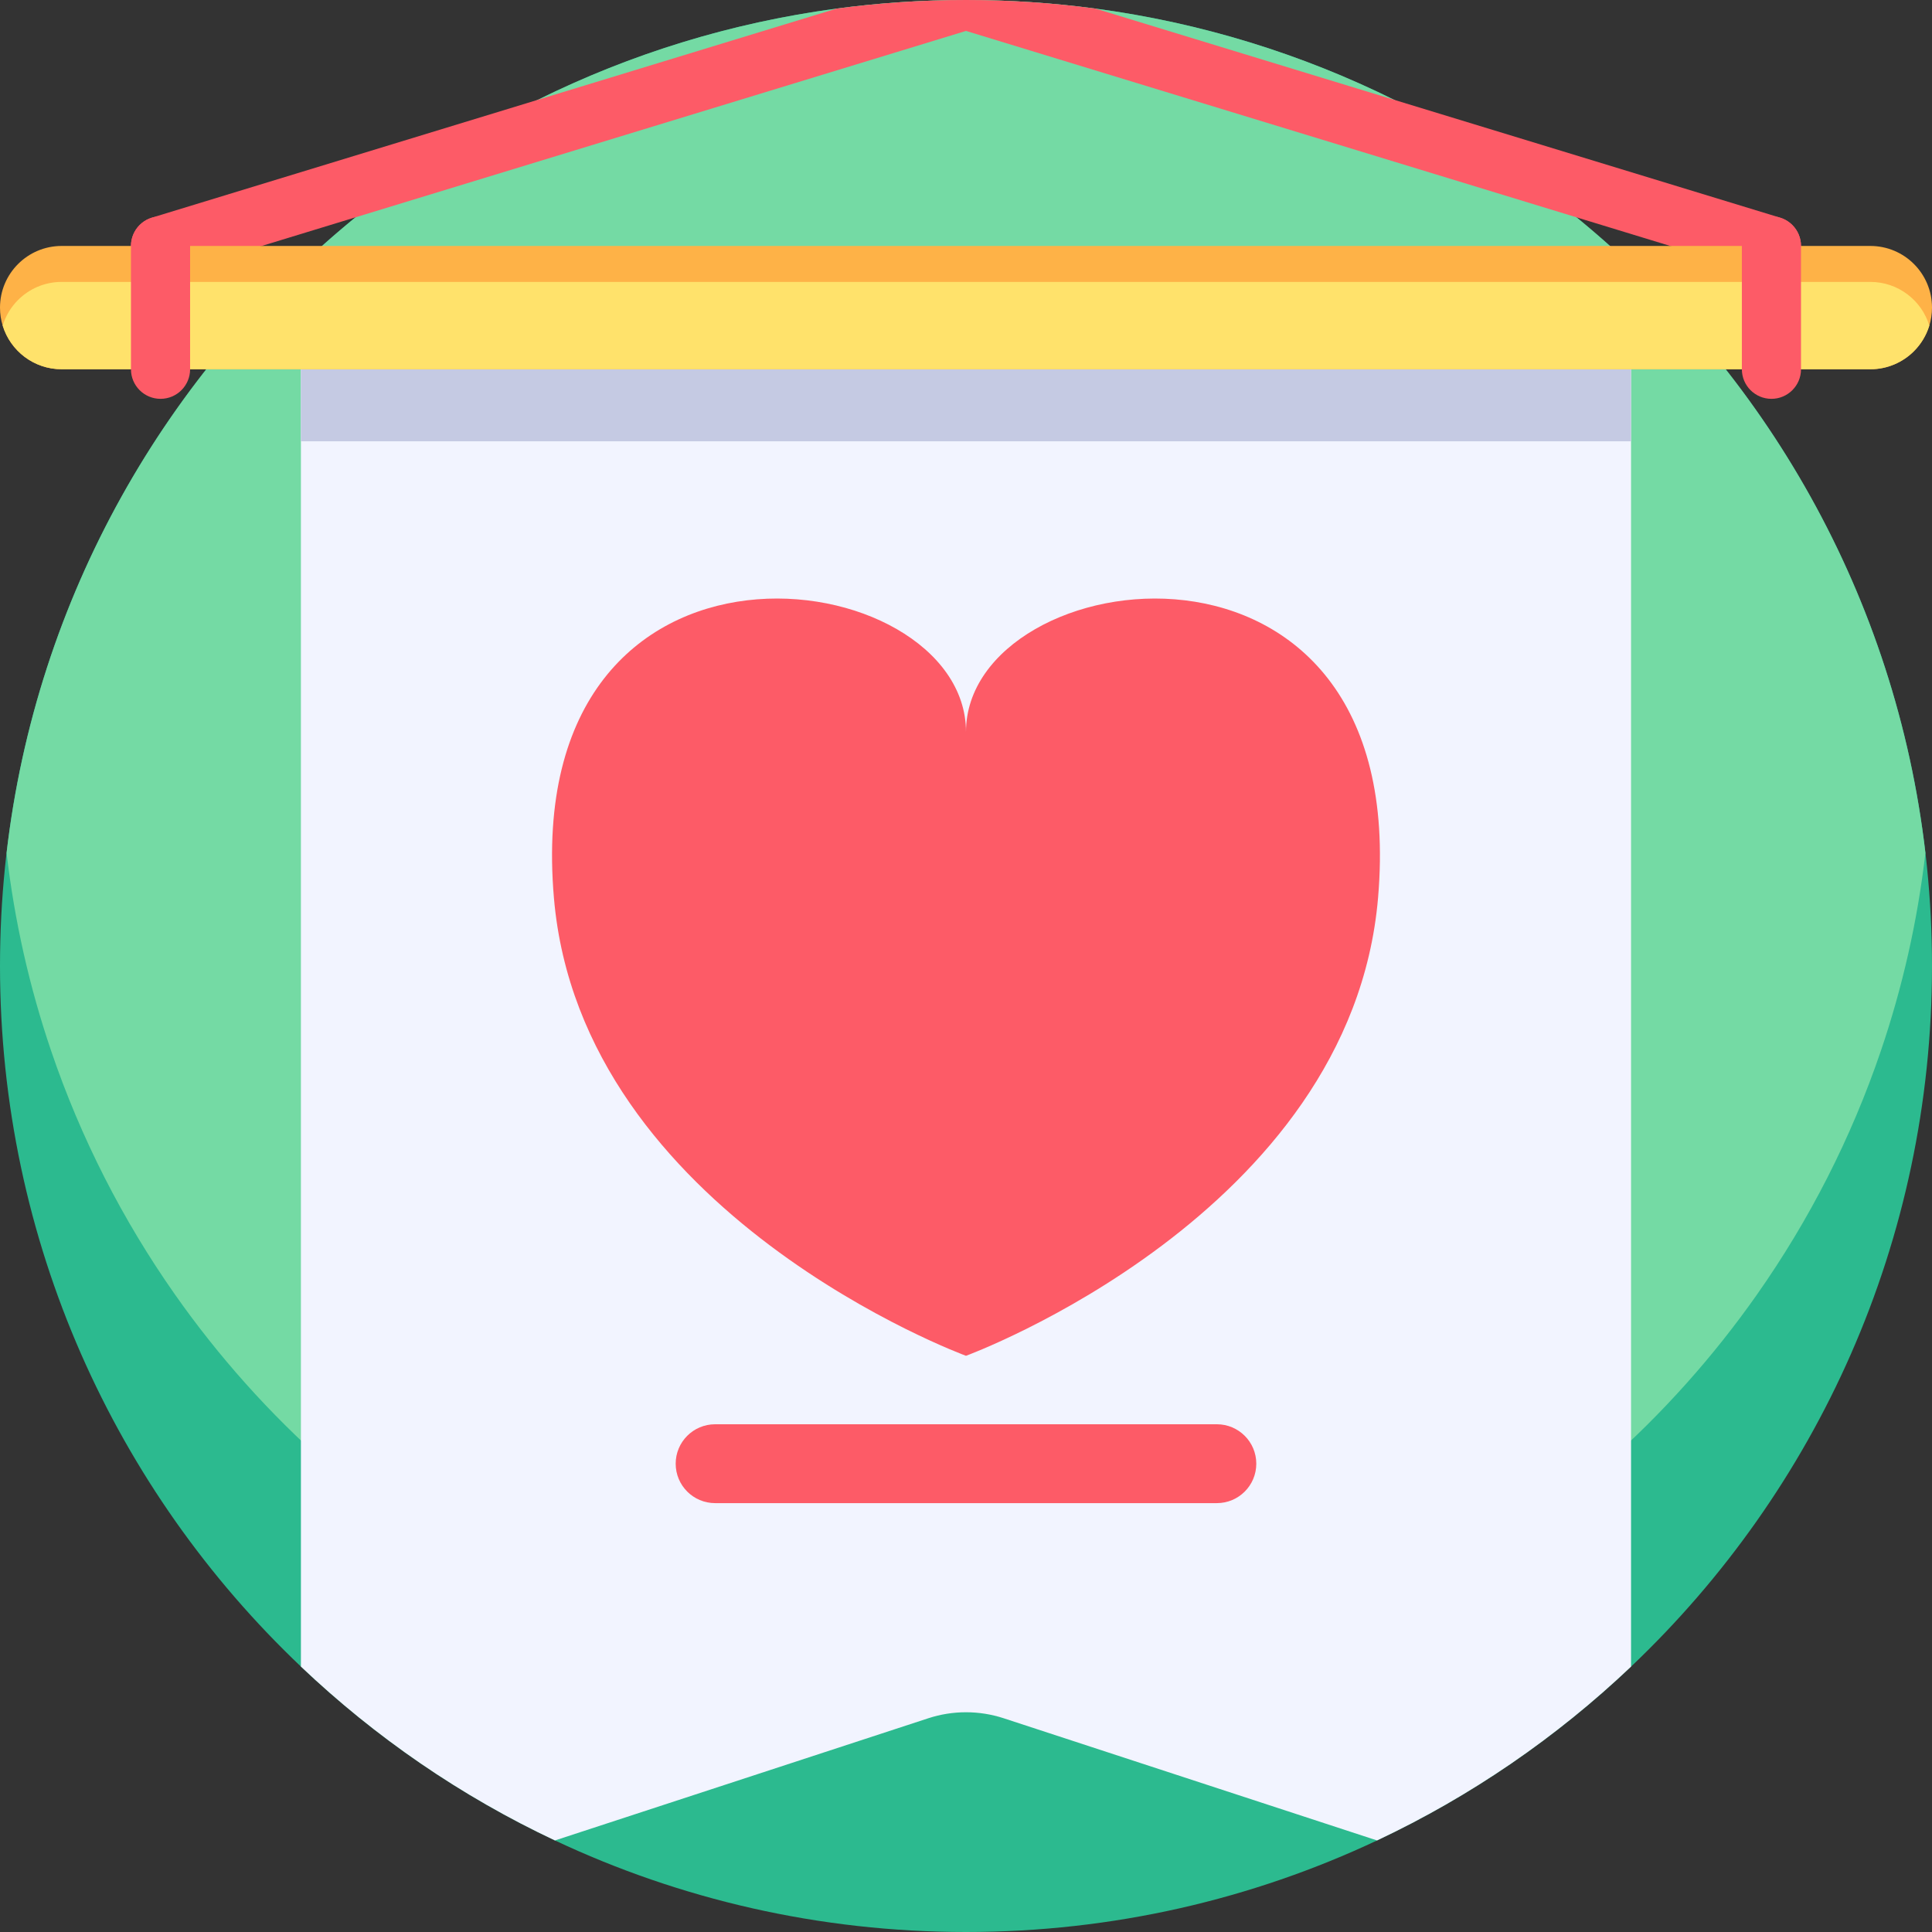 <?xml version="1.0" encoding="iso-8859-1"?>
<!-- Generator: Adobe Illustrator 19.0.0, SVG Export Plug-In . SVG Version: 6.00 Build 0)  -->
<svg xmlns="http://www.w3.org/2000/svg" xmlns:xlink="http://www.w3.org/1999/xlink" version="1.1" id="Layer_1" x="0px" y="0px" viewBox="0 0 490 490" style="enable-background:new 0 0 490 490;" xml:space="preserve" width="512" height="512">
<rect x="0" y="0" width="490" height="490" fill="#333333" stroke="none"/>
<g>
	<path style="fill:#2CBA8F;" d="M490,245c0,69.95-29.31,133.05-76.33,177.69c-18.87,17.92-40.6,32.87-64.42,44.09   C317.62,481.67,282.28,490,245,490s-72.62-8.33-104.25-23.22c-23.83-11.22-45.55-26.17-64.43-44.1C29.31,378.04,0,314.94,0,245   C0,109.69,109.69,0,245,0S490,109.69,490,245z"/>
	<path style="fill:#74DAA4;" d="M488.33,216.33c-2.01,17.34-5.84,34.13-11.29,50.17c-7.54,22.2-18.18,42.97-31.41,61.8   C401.32,391.41,327.98,432.66,245,432.66c-82.97,0-156.31-41.25-200.63-104.35c-13.23-18.83-23.87-39.6-31.41-61.81   c-5.45-16.04-9.28-32.83-11.29-50.17C9.23,151.48,42.11,94.36,90.16,55.12c14.19-11.58,29.7-21.61,46.28-29.82   c23.38-11.57,48.86-19.52,75.73-23.12C222.91,0.74,233.87,0,245,0s22.09,0.74,32.83,2.18c26.87,3.6,52.36,11.55,75.74,23.13   c16.57,8.2,32.08,18.23,46.27,29.81C447.89,94.36,480.77,151.48,488.33,216.33z"/>
	<path style="fill:#FD5B67;" d="M456.45,64.57c-0.98,3.23-3.96,5.31-7.17,5.31c-0.72,0-1.46-0.11-2.19-0.33l-47.25-14.43L245,7.84   L90.16,55.12L42.9,69.55c-3.96,1.21-8.15-1.02-9.36-4.98s1.02-8.16,4.98-9.37l97.92-29.9l75.73-23.12C222.91,0.74,233.87,0,245,0   s22.09,0.74,32.83,2.18l75.74,23.13l97.9,29.89C455.43,56.41,457.66,60.61,456.45,64.57z"/>
	<path style="fill:#F2F4FF;" d="M413.67,81.93v340.76c-18.87,17.92-40.6,32.87-64.42,44.09l-94.69-30.99   c-6.21-2.03-12.91-2.03-19.12,0l-94.69,30.99c-23.83-11.22-45.55-26.17-64.43-44.1V81.93H413.67z"/>
	<path style="fill:#FD5B67;" d="M244.997,185.64c0-43.549,113.218-59.515,104.509,42.096   c-6.885,80.33-104.509,116.126-104.509,116.126s-97.623-35.796-104.509-116.126C131.779,126.125,244.997,142.091,244.997,185.64z"/>
	<path style="fill:#FD5B67;" d="M308.625,381.228H181.368c-5.523,0-10-4.477-10-10v0c0-5.523,4.477-10,10-10h127.257   c5.523,0,10,4.477,10,10v0C318.625,376.751,314.148,381.228,308.625,381.228z"/>
	<rect x="76.32" y="81.93" style="fill:#C5CAE3;" width="337.35" height="29.995"/>
	<path style="fill:#FEB247;" d="M490,78.02c0,1.59-0.24,3.12-0.68,4.56c-0.76,2.48-2.11,4.7-3.9,6.49   c-2.83,2.83-6.74,4.58-11.06,4.58H15.63c-7.04,0-13-4.66-14.95-11.07C0.24,81.14,0,79.61,0,78.02c0-4.32,1.75-8.23,4.58-11.06   c2.83-2.83,6.74-4.58,11.05-4.58h458.73C483,62.38,490,69.38,490,78.02z"/>
	<path style="fill:#FFE26B;" d="M489.32,82.58c-0.76,2.48-2.11,4.7-3.9,6.49c-2.83,2.83-6.74,4.58-11.06,4.58H15.63   c-7.04,0-13-4.66-14.95-11.07c0.75-2.49,2.11-4.71,3.9-6.5c2.83-2.83,6.74-4.58,11.05-4.58h458.73   C481.41,71.5,487.37,76.16,489.32,82.58z"/>
	<path style="fill:#FD5B67;" d="M40.714,101.154c-4.142,0-7.5-3.358-7.5-7.5V62.377c0-4.142,3.358-7.5,7.5-7.5s7.5,3.358,7.5,7.5   v31.276C48.214,97.796,44.856,101.154,40.714,101.154z"/>
	<path style="fill:#FD5B67;" d="M449.279,101.154c-4.142,0-7.5-3.358-7.5-7.5V62.377c0-4.142,3.358-7.5,7.5-7.5s7.5,3.358,7.5,7.5   v31.276C456.779,97.796,453.421,101.154,449.279,101.154z"/>
</g>















</svg>
